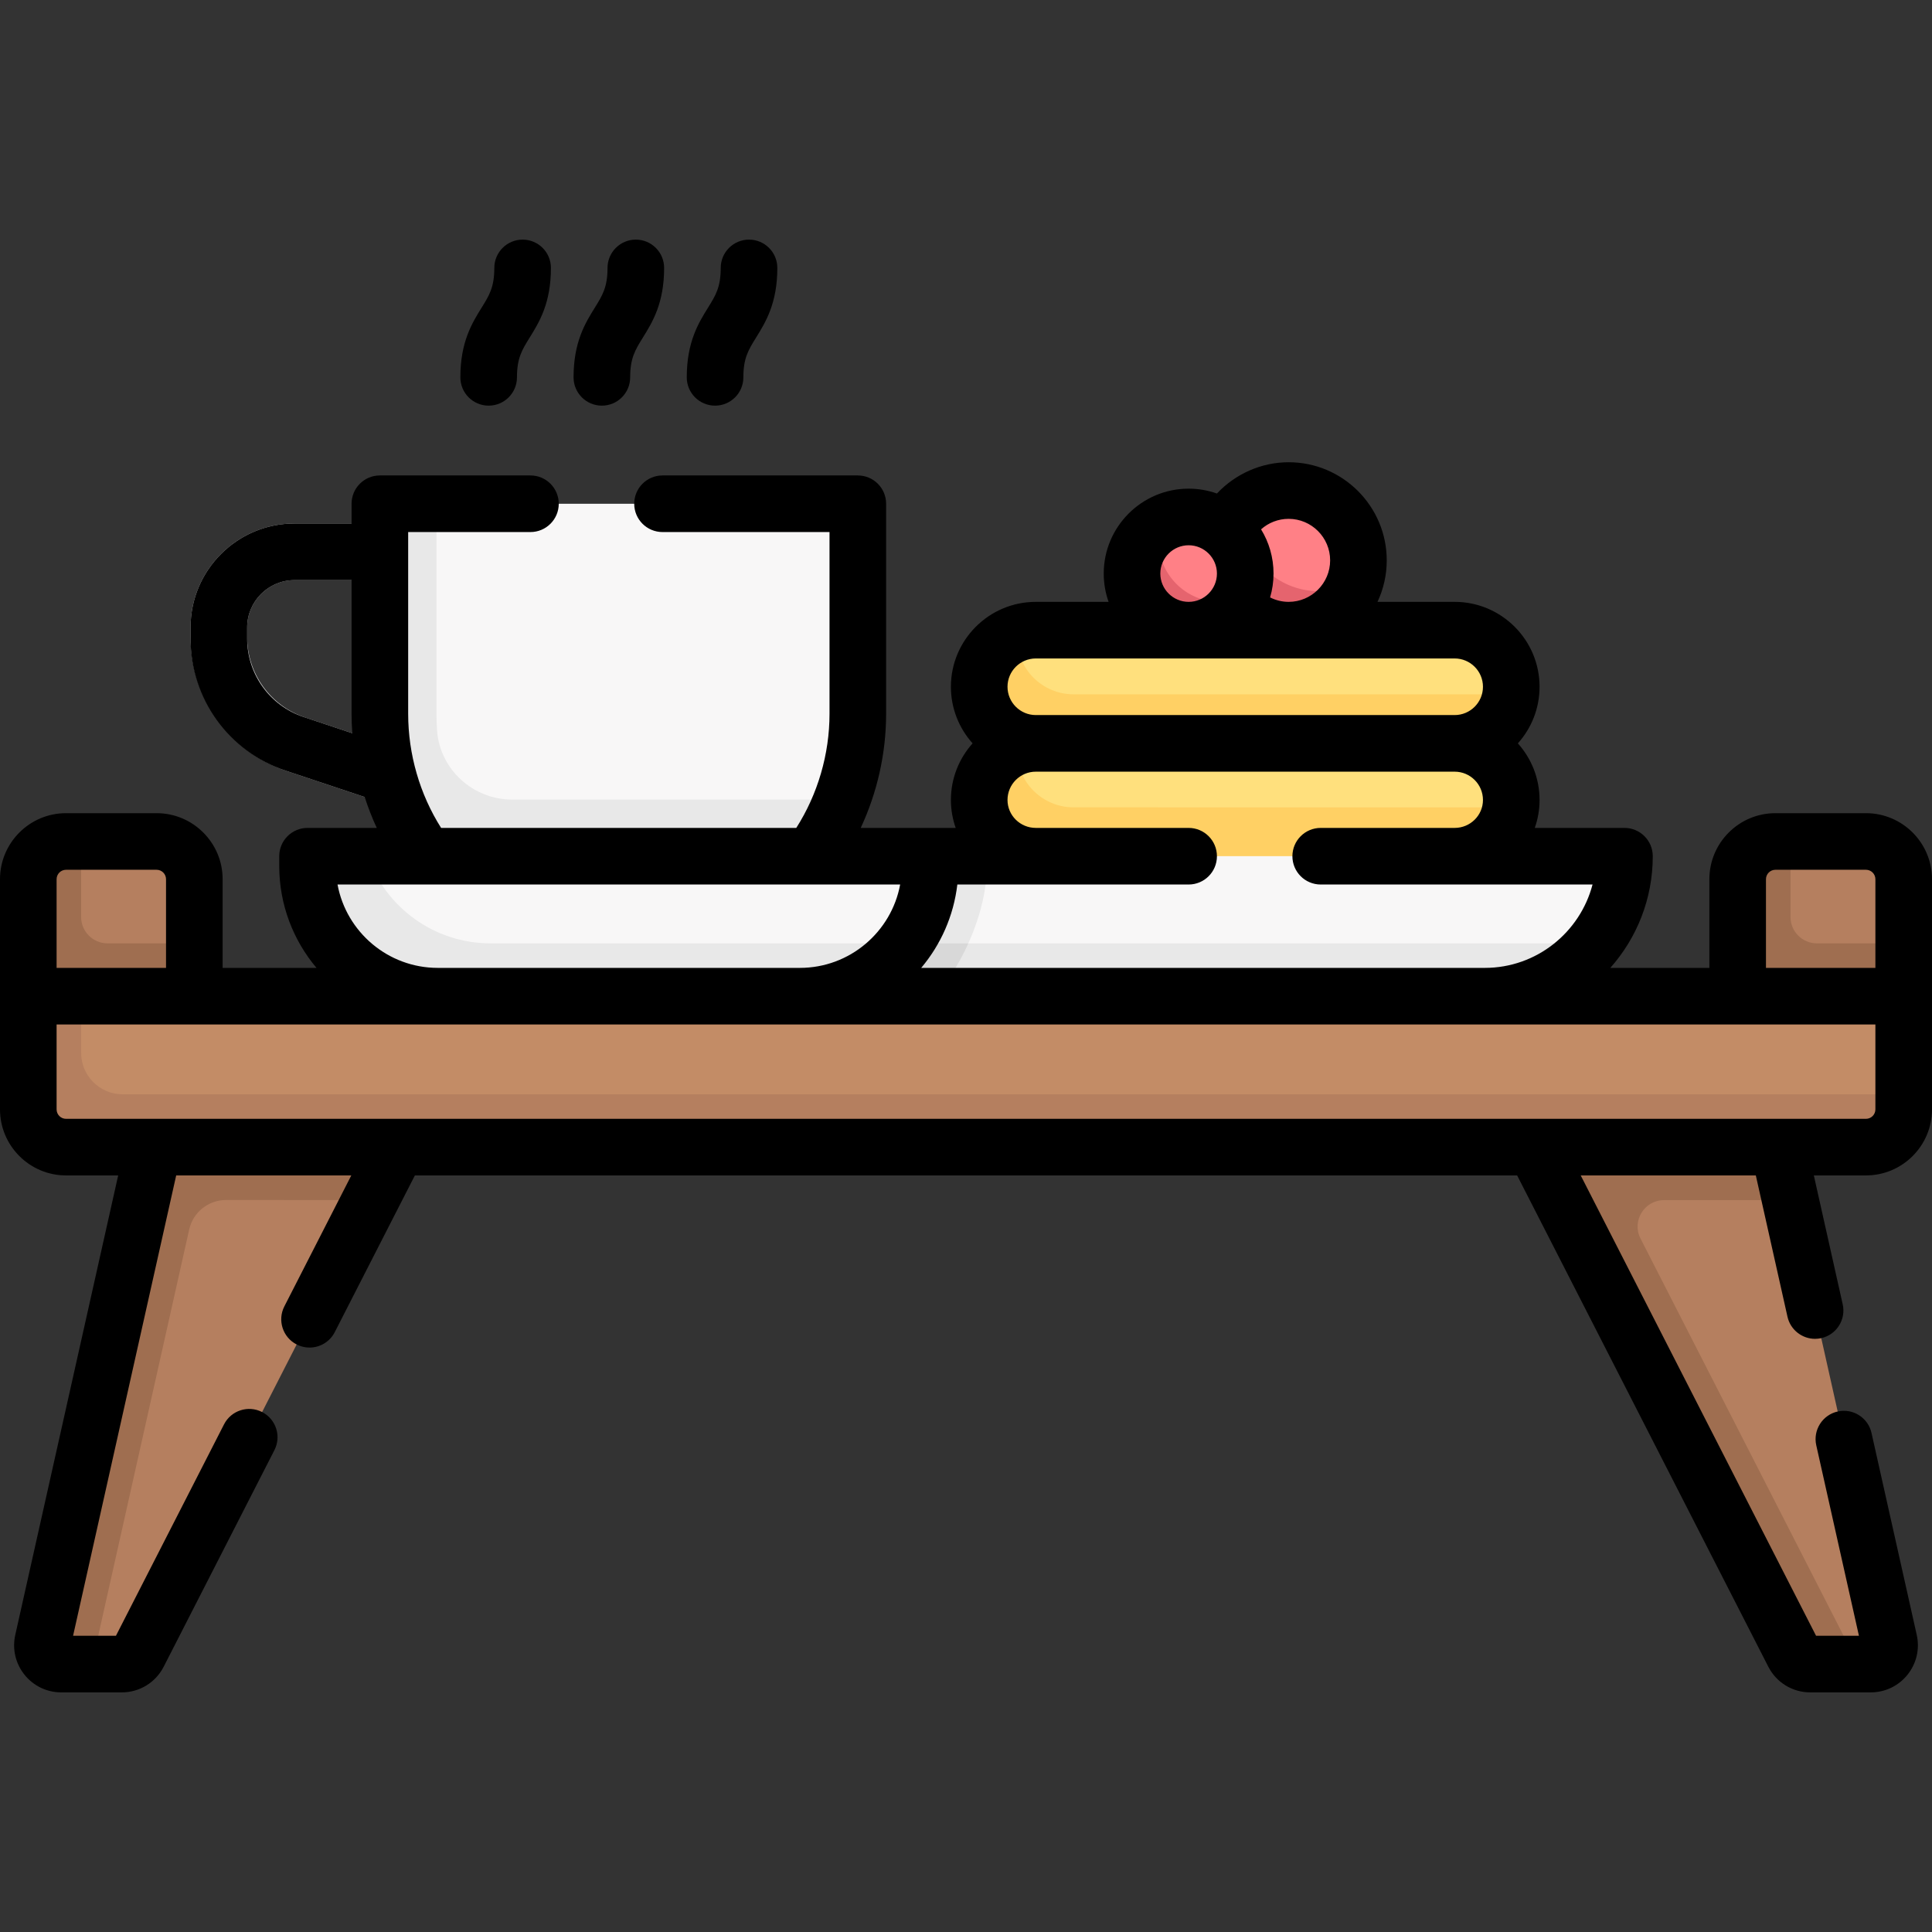 <svg id="Capa_1" enable-background="new 0 0 512 512" height="512" viewBox="0 0 512 512" width="512" xmlns="http://www.w3.org/2000/svg"><rect x="0" y="0" width="512" height="512" fill="#333333" stroke="none"/><g><g><path d="m357.835 152.335c0-11.231-9.104-20.335-20.335-20.335-2.903 0-5.664.608-8.162 1.704 0 0-3.212 2.424-4.714 3.704-4.376 3.73-7.459 8.726-7.459 14.927 0 11.231 9.104 20.335 20.335 20.335 8.649 0 15.354-5.583 18.294-13.195.574-1.486 1.872-4.504 1.872-4.504.111-.863.169-1.743.169-2.636z" fill="#ff8086"/><path d="m357.666 154.971c-1.29 9.99-9.826 17.699-20.166 17.699-11.23 0-20.33-9.1-20.33-20.34 0-8.33 5.008-15.495 12.168-18.625-.11.86-.168 1.735-.168 2.625 0 11.24 9.1 20.34 20.33 20.34 2.9 0 5.666-.609 8.166-1.699z" fill="#e5646e"/><path d="m328.509 155.255c0-8.977-7.277-16.255-16.255-16.255-1.698 0-3.335.26-4.874.743 0 0-4.177 2.607-5.959 4.312-3.092 2.959-4.459 6.581-4.459 11.2 0 8.977 6.314 16.255 15.291 16.255 6.715 0 11.914-4.243 14.392-10.053.391-.916 1.483-2.696 1.483-2.696.25-1.13.381-2.303.381-3.506z" fill="#ff8086"/><path d="m328.13 158.76c-1.6 7.29-8.11 12.75-15.88 12.75-8.97 0-16.25-7.28-16.25-16.26 0-7.27 4.791-13.437 11.381-15.507-.25 1.13-.381 2.297-.381 3.507 0 8.98 7.28 16.26 16.25 16.26 1.7 0 3.34-.26 4.88-.75z" fill="#e5646e"/><path d="m379.45 195.991-106.982-.33c-8.284 0-15.138-5.376-15.138-13.661 0-7.992 4.42-14.524 12.299-14.975.288-.016.578-.025.87-.025h111c8.284 0 15 6.716 15 15 0 .678-.045 1.346-.132 2.001-.978 7.338-9.312 11.99-16.917 11.99z" fill="#ffe07d"/><path d="m396.368 184.001c-.44 3.34-1.998 6.329-4.268 8.599-2.71 2.72-6.46 4.4-10.6 4.4l-54.585 5.596-56.415-5.596c-8.28 0-15-6.72-15-15 0-4.14 1.68-7.89 4.4-10.6 2.52-2.53 5.93-4.165 9.73-4.375-.09.64-.13 1.305-.13 1.975 0 8.28 6.72 15 15 15z" fill="#ffd064"/><path d="m379.45 225.945-106.982-.33c-8.284 0-15.138-5.376-15.138-13.661 0-7.992 4.42-14.524 12.299-14.975.288-.016.578-.025.87-.025h111c8.284 0 15 6.716 15 15 0 .678-.045 1.346-.132 2.001-.978 7.338-9.312 11.99-16.917 11.99z" fill="#ffe07d"/><path d="m396.368 213.955c-.44 3.34-1.998 6.329-4.268 8.599-2.71 2.72-6.46 4.4-10.6 4.4l-54.585 5.596-56.415-5.596c-8.28 0-15-6.72-15-15 0-4.14 1.68-7.89 4.4-10.6 2.52-2.53 5.93-4.165 9.73-4.375-.09.64-.13 1.305-.13 1.975 0 8.28 6.72 15 15 15z" fill="#ffd064"/><path d="m391.954 262.376h-167.679l46.105-35.479h158.12c1.105 0 2 .895 2 2v.584c0 7.685-2.511 14.784-6.758 20.52-6.289 8.493-20.409 12.375-31.788 12.375z" fill="#f8f7f7"/><path d="m423.74 250c-6.29 8.5-16.38 14-27.76 14l-51.36 5.862-128.69-5.862c-19.07 0-34.52-15.45-34.52-34.52v-.58c0-1.11.9-2 2-2h13.93c4.72 13.46 17.52 23.1 32.59 23.1z" fill="#e8e8e8"/><path d="m261.5 228.9c.302 12.569-6.931 28.996-16.638 38.265l-35.562-2.417 12.691-24.088 22.509-13.76h16.88c.08.66.12 1.32.12 2z" fill="#e8e8e8"/><path d="m256.62 250c-2.67 5.91-6.27 11.48-10.38 15.79l-39.31-1.79 14-14z" fill="#d8d8d8"/><g><path d="m113.892 216.562c-.786 0-1.585-.124-2.373-.387l-35.378-11.792c-15.337-5.113-25.642-19.41-25.642-35.576v-2.521c0-15.191 12.359-27.551 27.551-27.551h30.655c4.142 0 7.5 3.357 7.5 7.5s-3.358 7.5-7.5 7.5h-30.654c-6.921 0-12.551 5.63-12.551 12.551v2.521c0 9.7 6.183 18.278 15.385 21.346l35.377 11.792c3.93 1.31 6.053 5.558 4.744 9.487-1.047 3.143-3.974 5.13-7.114 5.13z" fill="#d8d8d8"/></g><g><path d="m41.5 223h-20l-3.335.697c-5.523 0-10 4.477-10 10l.165 30.303h41.284l1.885-14v-17c.001-5.523-4.476-10-9.999-10z" fill="#b57f5f"/><path d="m51.5 250v14l-22.665 4.156-21.335-4.156v-31c0-5.523 4.477-10 10-10h4v20c0 3.866 3.134 7 7 7z" fill="#9f6e50"/></g><g><path d="m32.256 441h-7.906l-6.985-.815c-3.202 0-5.579-2.968-4.879-6.093l31.376-130.092 59.229.08-4.909 13.951-61.474 120.245c-.855 1.672-2.575 2.724-4.452 2.724z" fill="#b57f5f"/></g><g><path d="m105.756 303.208-7.576 14.822-38.278-.017c-4.683-.002-8.739 3.245-9.763 7.815l-25.789 115.172h-8.11c-3.2 0-5.58-2.97-4.88-6.09l29.434-131.394 29.711-8.773z" fill="#9f6e50"/></g><g><path d="m476.33 436.459-66.743-132.379 61.728-.08-2.058 7.972 5.2 6.056 26.178 116.879c.7 3.125-1.677 6.093-4.879 6.093h-3.346l-11.628-1.817c-1.878 0-3.597-1.052-4.452-2.724z" fill="#b57f5f"/></g><g><path d="m492.41 441h-12.67c-1.87 0-3.59-1.05-4.45-2.72l-68.813-134.619 34.651-7.596 30.182 7.935 3.14 14.03-33.465.015c-5.23.002-8.61 5.53-6.23 10.187z" fill="#9f6e50"/></g><g><path d="m494.5 223h-20l-3.335.697c-5.523 0-10 4.477-10 10l.165 30.303h41.284l1.885-14v-17c.001-5.523-4.476-10-9.999-10z" fill="#b57f5f"/><path d="m504.5 250v14l-22.665 4.156-21.335-4.156v-31c0-5.523 4.477-10 10-10h4v20c0 3.866 3.134 7 7 7z" fill="#9f6e50"/></g><path d="m164 252.485c-34.977 0-61.129-28.344-61.129-63.32l-.358-52.128c0-1.105.895-2 2-2l11.156-1.537h109.661c1.105 0 2 .895 2 2v53.654c0 8.017-1.49 15.687-4.208 22.747 0 0-5.206 6.778-7.187 10.016-11.127 18.189-29.051 30.568-51.935 30.568z" fill="#f8f7f7"/><path d="m135.758 211.9c-10.433 0-19.232-8.01-19.941-18.418-.097-1.427-.147-2.872-.147-4.332v-55.65h-13c-1.105 0-2 .895-2 2v53.65c0 8.019 1.49 15.69 4.208 22.751.003.007.008.013.011.02 9.136 23.729 32.16 40.569 59.111 40.569 26.96 0 49.99-16.85 59.12-40.59z" fill="#e8e8e8"/><g><path d="m207.954 262.376-86.561-.743c-19.064 0-37.447-10.248-37.447-29.312v-.584c0-1.105.895-2 2-2l11.483-2.84h147.071c1.105 0 2 .895 2 2v.584c0 7.685-2.511 14.784-6.758 20.52-6.289 8.493-20.409 12.375-31.788 12.375z" fill="#f8f7f7"/><path d="m239.74 250c-6.29 8.5-16.38 14-27.76 14l-51.36 5.862-44.6-5.862c-19.07 0-34.52-15.45-34.52-34.52v-.58c0-1.11.9-2 2-2h13.93c4.72 13.46 17.52 23.1 32.59 23.1z" fill="#e8e8e8"/></g><path d="m493.367 303.055-473.395-1.046c-5.523 0-10-4.477-10-10l.312-25.78 11.216-2.229h483v26l-1.133 3.055c0 5.523-4.477 10-10 10z" fill="#c38c66"/><path d="m504.5 290v4c0 5.523-4.477 10-10 10h-477c-5.523 0-10-4.477-10-10v-30h14v15c0 6.075 4.925 11 11 11z" fill="#b57f5f"/></g><g><path d="m494.5 215.5h-24c-9.649 0-17.5 7.851-17.5 17.5v23.5h-26.25c6.992-7.88 11.25-18.246 11.25-29.595 0-4.143-3.358-7.5-7.5-7.5h-23.769c.818-2.32 1.269-4.811 1.269-7.405 0-5.758-2.177-11.016-5.748-15 3.571-3.984 5.748-9.242 5.748-15 0-12.406-10.093-22.5-22.5-22.5h-20.449c1.568-3.343 2.449-7.07 2.449-11 0-14.337-11.664-26-26-26-7.266 0-14.144 3.113-19 8.29-2.347-.833-4.871-1.29-7.5-1.29-12.407 0-22.5 10.094-22.5 22.5 0 2.629.458 5.153 1.29 7.5h-19.29c-12.407 0-22.5 10.094-22.5 22.5 0 5.758 2.177 11.016 5.748 15-3.571 3.984-5.748 9.242-5.748 15 0 2.595.45 5.086 1.269 7.405-4.454 0-20.337 0-25.167 0 4.385-9.401 6.729-19.787 6.729-30.251v-55.654c0-4.143-3.358-7.5-7.5-7.5h-51.756c-4.142 0-7.5 3.357-7.5 7.5s3.358 7.5 7.5 7.5h44.256v48.154c0 10.72-3.112 21.322-8.807 30.251h-94.125c-5.645-8.909-8.73-19.511-8.73-30.251v-48.154h32.406c4.142 0 7.5-3.357 7.5-7.5s-3.358-7.5-7.5-7.5h-39.906c-4.142 0-7.5 3.357-7.5 7.5v5.236h-15.118c-15.192 0-27.551 12.359-27.551 27.551v2.97c0 15.898 10.133 29.958 25.215 34.984l20.933 6.978c.9 2.795 1.967 5.531 3.197 8.186h-18.345c-4.142 0-7.5 3.357-7.5 7.5v2.576c0 10.282 3.718 19.708 9.872 27.019h-24.872v-23.5c0-9.649-7.851-17.5-17.5-17.5h-24c-9.649 0-17.5 7.851-17.5 17.5v61c0 9.649 7.851 17.5 17.5 17.5h13.819l-27.273 121.768c-.834 3.724.055 7.567 2.44 10.546s5.941 4.687 9.757 4.687h16.012c4.718 0 8.983-2.609 11.129-6.81l29.341-57.392c1.886-3.688.424-8.206-3.264-10.092-3.687-1.888-8.206-.425-10.092 3.264l-28.643 56.029h-11.36l27.326-122h46.407l-17.744 34.707c-1.886 3.688-.424 8.206 3.264 10.092 1.093.56 2.259.824 3.408.824 2.727 0 5.357-1.493 6.684-4.088l21.235-41.535h292.111l66.559 130.189c2.147 4.201 6.412 6.811 11.13 6.811h16.012c3.816 0 7.373-1.708 9.757-4.687 2.385-2.979 3.274-6.822 2.44-10.546l-11.989-53.526c-.905-4.041-4.918-6.585-8.958-5.679-4.042.905-6.585 4.916-5.68 8.958l11.307 50.479h-11.36l-62.372-122h46.407l8.387 37.444c.782 3.489 3.878 5.862 7.312 5.862.543 0 1.094-.06 1.646-.184 4.042-.905 6.585-4.916 5.68-8.958l-7.652-34.165h13.817c9.649 0 17.5-7.851 17.5-17.5 0-15.28 0-46.015 0-61 0-9.647-7.851-17.498-17.5-17.498zm-414.042-25.489c-8.947-2.982-14.958-11.322-14.958-20.754v-2.97c0-6.921 5.63-12.551 12.551-12.551h15.118v35.418c0 1.724.071 3.444.196 5.158zm387.542 42.989c0-1.379 1.122-2.5 2.5-2.5h24c1.378 0 2.5 1.121 2.5 2.5v23.5h-29zm-115.5-84.5c0 6.065-4.935 11-11 11-1.726 0-3.401-.419-4.912-1.174.589-2.008.912-4.13.912-6.326 0-4.291-1.209-8.304-3.302-11.72 1.973-1.759 4.535-2.78 7.302-2.78 6.065 0 11 4.935 11 11zm-45 3.5c0-4.136 3.364-7.5 7.5-7.5s7.5 3.364 7.5 7.5-3.364 7.5-7.5 7.5-7.5-3.364-7.5-7.5zm-33 22.5h111c4.136 0 7.5 3.364 7.5 7.5s-3.364 7.5-7.5 7.5h-111c-4.136 0-7.5-3.364-7.5-7.5s3.364-7.5 7.5-7.5zm-7.5 37.5c0-4.136 3.364-7.5 7.5-7.5h111c4.136 0 7.5 3.364 7.5 7.5 0 4.083-3.364 7.405-7.5 7.405h-35.5c-4.142 0-7.5 3.357-7.5 7.5s3.358 7.5 7.5 7.5h72.041c-3.318 12.698-14.856 22.095-28.541 22.095h-149.372c5.157-6.126 8.594-13.739 9.574-22.095h61.298c4.142 0 7.5-3.357 7.5-7.5s-3.358-7.5-7.5-7.5h-40.5c-4.136 0-7.5-3.322-7.5-7.405zm-177.55 22.405h23.471c.006 0 .011.001.017.001.004 0 .008-.001.013-.001h125.6c-2.321 12.555-13.352 22.095-26.569 22.095h-95.963c-13.217 0-24.248-9.54-26.569-22.095zm-71.95-3.905h24c1.378 0 2.5 1.121 2.5 2.5v23.5h-29v-23.5c0-1.379 1.122-2.5 2.5-2.5zm479.5 63.5c0 1.379-1.122 2.5-2.5 2.5-21.015 0-457.206 0-477 0-1.378 0-2.5-1.121-2.5-2.5v-22.5h482z"/><path d="m129.5 107.5c4.142 0 7.5-3.357 7.5-7.5 0-5.111 1.342-7.273 3.372-10.545 2.507-4.039 5.628-9.066 5.628-18.455 0-4.143-3.358-7.5-7.5-7.5s-7.5 3.357-7.5 7.5c0 5.111-1.342 7.273-3.372 10.545-2.507 4.039-5.628 9.066-5.628 18.455 0 4.143 3.358 7.5 7.5 7.5z"/><path d="m159.5 107.5c4.142 0 7.5-3.357 7.5-7.5 0-5.111 1.342-7.273 3.372-10.545 2.507-4.039 5.628-9.066 5.628-18.455 0-4.143-3.358-7.5-7.5-7.5s-7.5 3.357-7.5 7.5c0 5.111-1.342 7.273-3.372 10.545-2.507 4.039-5.628 9.066-5.628 18.455 0 4.143 3.358 7.5 7.5 7.5z"/><path d="m189.5 107.5c4.142 0 7.5-3.357 7.5-7.5 0-5.111 1.342-7.273 3.372-10.545 2.507-4.039 5.628-9.066 5.628-18.455 0-4.143-3.358-7.5-7.5-7.5s-7.5 3.357-7.5 7.5c0 5.111-1.342 7.273-3.372 10.545-2.507 4.039-5.628 9.066-5.628 18.455 0 4.143 3.358 7.5 7.5 7.5z"/></g></g></svg>